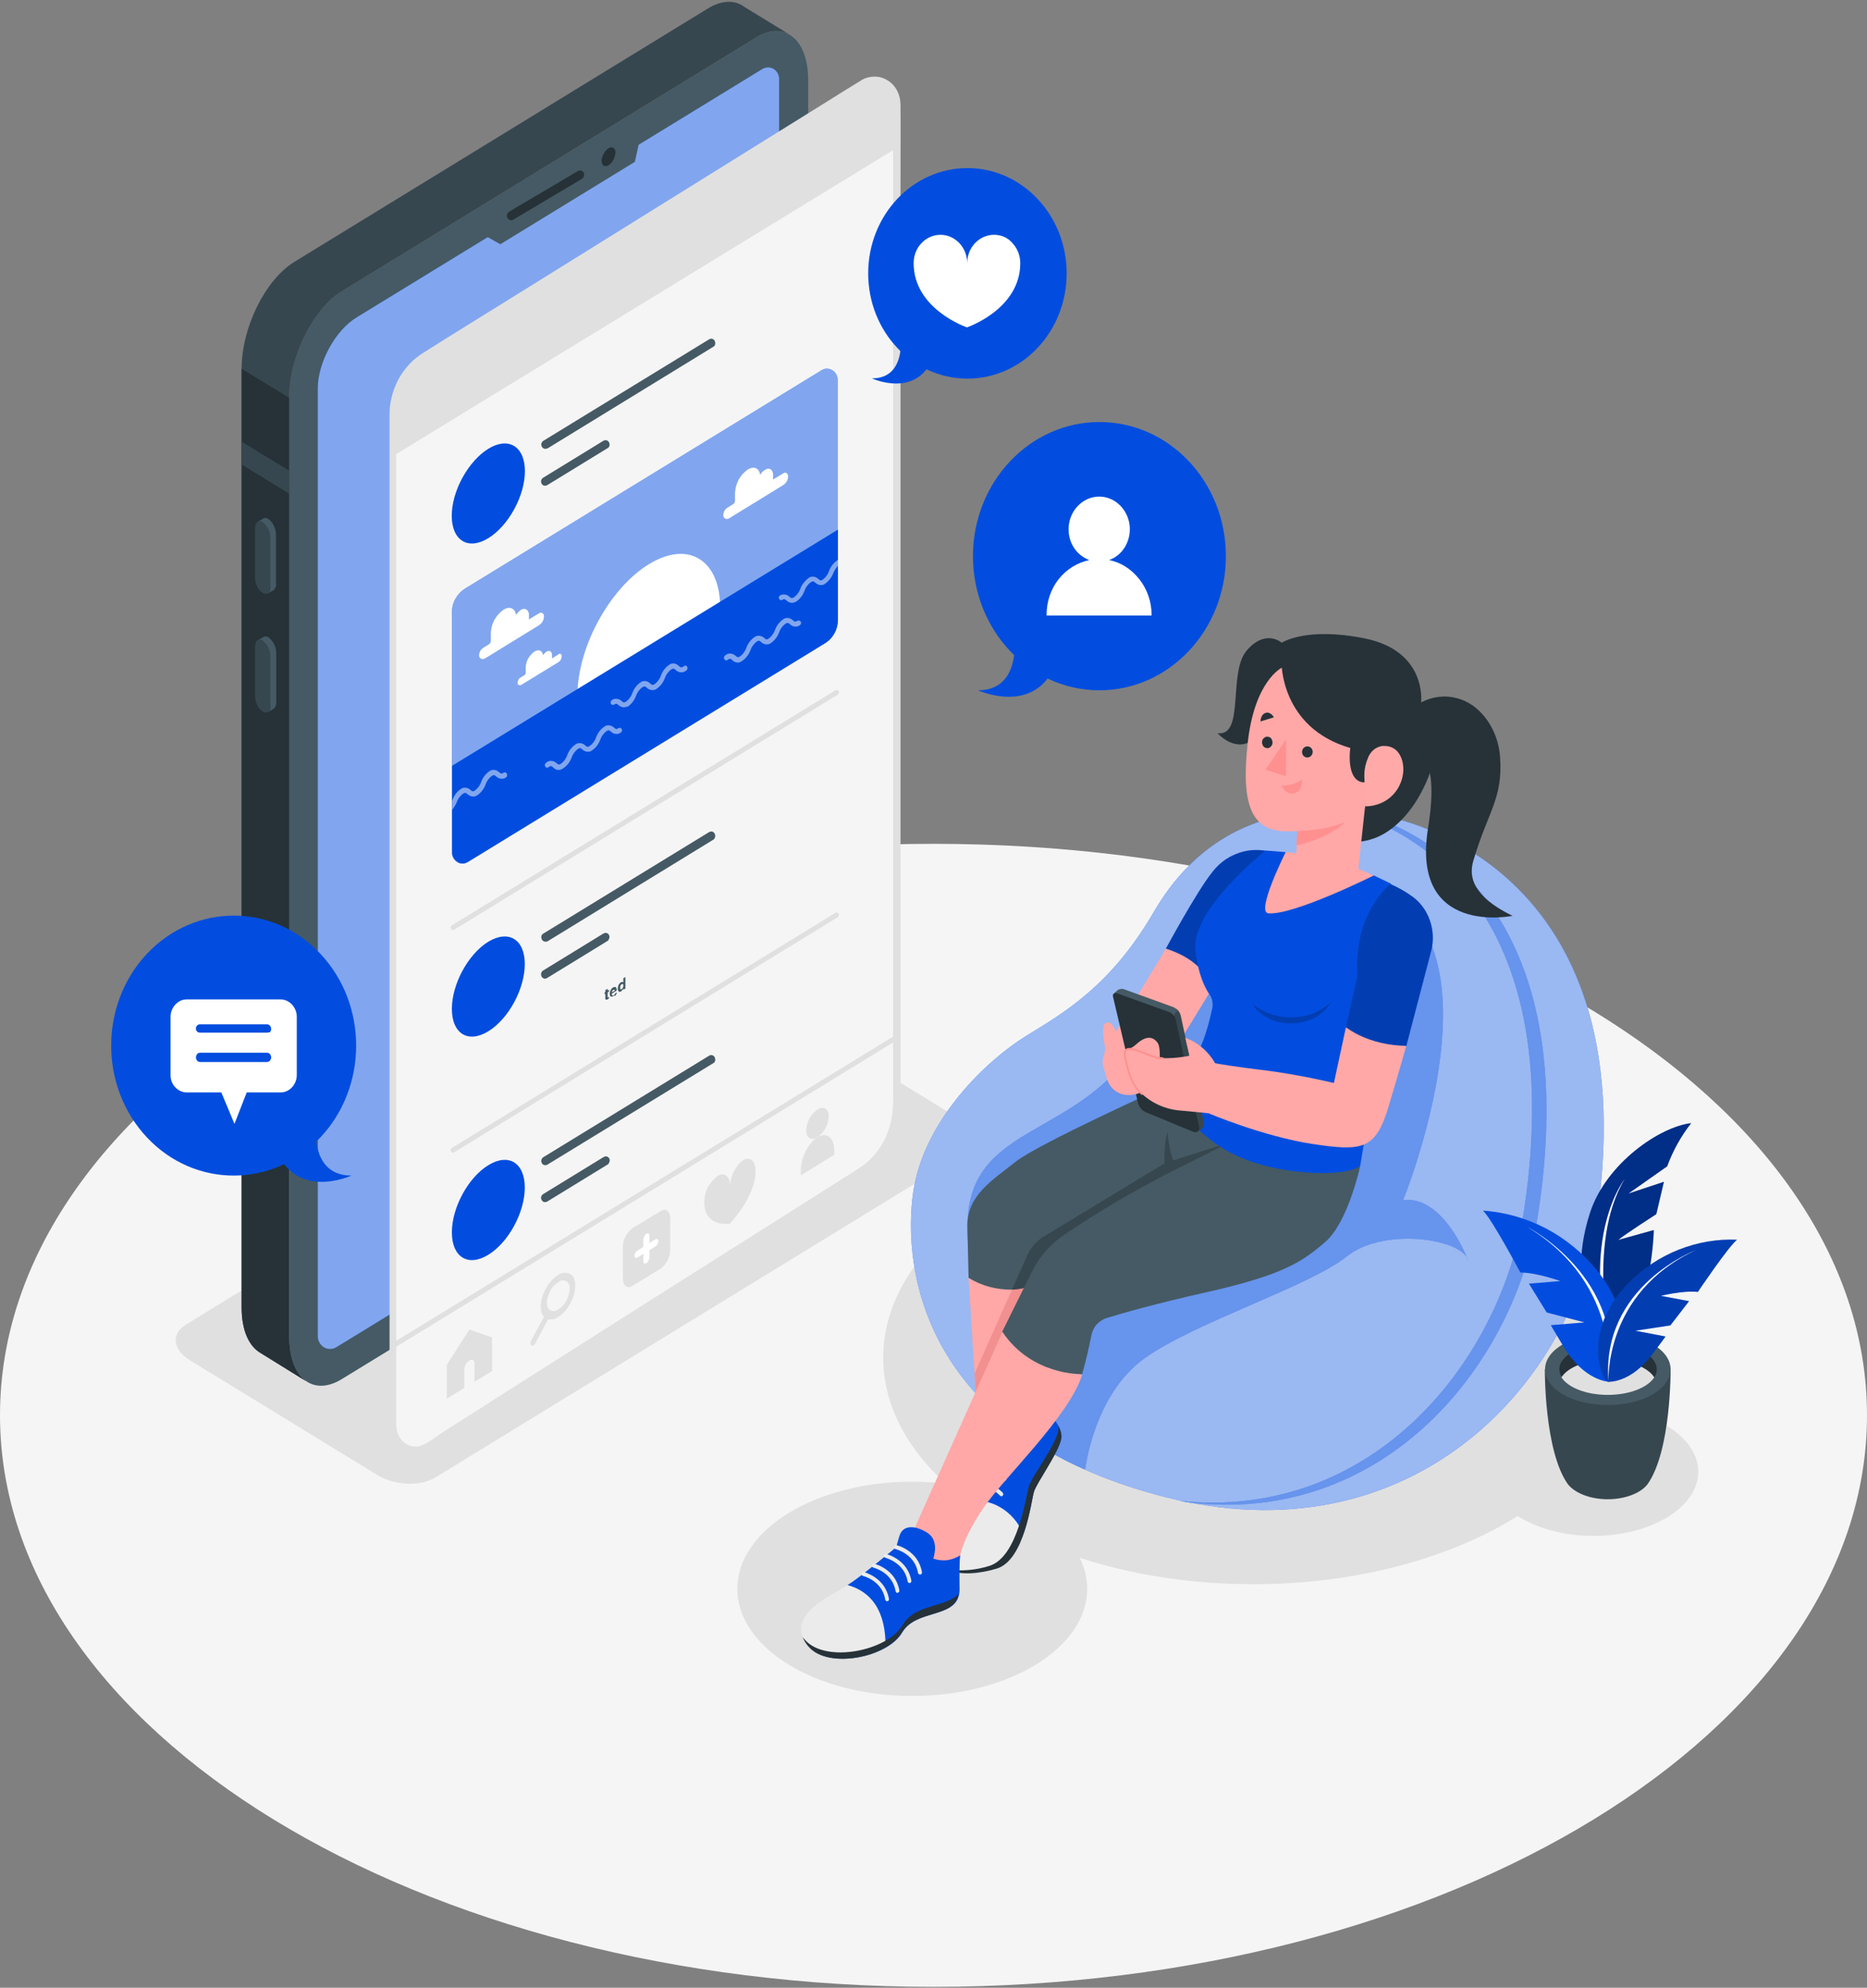 <?xml version="1.0" encoding="utf-8"?>
<!-- Generator: Adobe Illustrator 28.2.0, SVG Export Plug-In . SVG Version: 6.00 Build 0)  -->
<svg width="809" height="861" version="1.1" id="Layer_1" xmlns="http://www.w3.org/2000/svg" xmlns:xlink="http://www.w3.org/1999/xlink" x="0px" y="0px"
	 viewBox="0 0 809 861" style="enable-background:new 0 0 809 861;" xml:space="preserve">
<rect x="0" y="0" width="809" height="861" fill="#808080" stroke="none"/>
<style type="text/css">
	.st0{fill:#F5F5F5;}
	.st1{fill:#E0E0E0;}
	.st2{fill:#024DDF;}
	.st3{opacity:0.6;fill:#FFFFFF;enable-background:new    ;}
	.st4{opacity:0.4;fill:#FFFFFF;enable-background:new    ;}
	.st5{fill:#FB4A04;}
	.st6{fill:#FFA8A7;}
	.st7{fill:#F28F8F;}
	.st8{fill:#EBEBEB;}
	.st9{fill:#263238;}
	.st10{fill:#455A64;}
	.st11{fill:#37474F;}
	.st12{opacity:0.2;enable-background:new    ;}
	.st13{fill:#FF9090;}
	.st14{fill:#FFAAA8;}
	.st15{opacity:0.4;enable-background:new    ;}
	.st16{fill:#FFFFFF;}
	.st17{opacity:0.5;fill:#FFFFFF;enable-background:new    ;}
	.st18{opacity:0.5;}
</style>
<path class="st0" d="M404.5,860.6C627.9,860.6,809,749.8,809,613S627.9,365.5,404.5,365.5S0,476.3,0,613S181.1,860.6,404.5,860.6z"
	/>
<path class="st1" d="M417.3,499.9L188.6,640c-6.4,3.9-17.6,3.5-25.1-1.1l-81.2-49.7c-7.4-4.6-8.3-11.4-1.8-15.4l228.7-140.1
	c6.4-3.9,17.6-3.4,25.1,1.1l81.2,49.7C422.9,489.1,423.8,496,417.3,499.9z"/>
<path class="st1" d="M543,686.2c88.5,0,160.3-43.9,160.3-98.1c0-54.2-71.8-98.1-160.3-98.1c-88.5,0-160.3,43.9-160.3,98.1
	C382.8,642.3,454.5,686.2,543,686.2z"/>
<path class="st1" d="M395.3,734.6c41.9,0,75.8-20.8,75.8-46.4s-33.9-46.4-75.8-46.4s-75.8,20.8-75.8,46.4S353.4,734.6,395.3,734.6z"
	/>
<path class="st1" d="M722.6,617.8c17.7,10.9,17.7,28.5,0,39.3c-17.7,10.9-46.5,10.9-64.3,0c-17.7-10.9-17.7-28.5,0-39.3
	C676,606.9,704.8,607,722.6,617.8z"/>
<path class="st2" d="M691.9,527.9c-10.2,69.6-76.3,143.2-177.5,122.7c-1-0.2-2-0.4-3-0.6c-2.1-0.5-4.2-1-6.3-1.5
	c-106.5-27.1-114-100.3-109.4-132.1c4.7-31.8,32.4-57.5,48.8-67.6c16.4-10.1,36.7-21.6,55.4-53.7c16.9-29.1,44.1-46.5,84.7-43.6
	l3.6,0.3c2.9,0.3,5.9,0.7,9,1.2C597.2,352.9,715.2,368.6,691.9,527.9z"/>
<path class="st3" d="M691.9,527.9c-10.2,69.6-76.3,143.2-177.5,122.7c-1-0.2-2-0.4-3-0.6c-2.1-0.5-4.2-1-6.3-1.5
	c-106.5-27.1-114-100.3-109.4-132.1c4.7-31.8,32.4-57.5,48.8-67.6c16.4-10.1,36.7-21.6,55.4-53.7c16.9-29.1,44.1-46.5,84.7-43.6
	l3.6,0.3c2.9,0.3,5.9,0.7,9,1.2C597.2,352.9,715.2,368.6,691.9,527.9z"/>
<path class="st2" d="M666.8,523.8c-9.7,66.6-66.5,137.6-152.5,126.9c-1-0.2-2-0.4-3-0.6c84.2,8.7,139.7-61.4,149.3-127.2
	c19.2-131.6-51-164-76-171.3c-2.3-0.7-4.2-1.1-5.7-1.5l3.3,0.5c2,0.3,4,0.7,5.9,1.2C610.5,357.5,686.8,387.3,666.8,523.8z"/>
<path class="st4" d="M666.8,523.8c-9.7,66.6-66.5,137.6-152.5,126.9c-1-0.2-2-0.4-3-0.6c84.2,8.7,139.7-61.4,149.3-127.2
	c19.2-131.6-51-164-76-171.3c-2.3-0.7-4.2-1.1-5.7-1.5l3.3,0.5c2,0.3,4,0.7,5.9,1.2C610.5,357.5,686.8,387.3,666.8,523.8z"/>
<path class="st2" d="M608,519.8c0,0,56.6-138.8-35.1-138.8c0,0-49.5-13.4-71,51.2c-21.5,64.6-82.7,47.8-82.7,99.1
	c0,31.1,12.6,66.4,23,89.4c8.7,6.2,18,11.5,27.7,15.7l0.4-0.3c0,0,3.7-32.1,25.7-47.8c22.1-15.7,71.4-31.1,87.6-44.1
	c15.3-12.2,46.9-8.1,52,0.4C633.2,538.7,623.2,518,608,519.8z"/>
<path class="st4" d="M608,519.8c0,0,56.6-138.8-35.1-138.8c0,0-49.5-13.4-71,51.2c-21.5,64.6-82.7,47.8-82.7,99.1
	c0,31.1,12.6,66.4,23,89.4c8.7,6.2,18,11.5,27.7,15.7l0.4-0.3c0,0,3.7-32.1,25.7-47.8c22.1-15.7,71.4-31.1,87.6-44.1
	c15.3-12.2,46.9-8.1,52,0.4C633.2,538.7,623.2,518,608,519.8z"/>
<path class="st5" d="M635.7,544.6c0.4,1,0.6,1.5,0.6,1.5C636.2,545.6,636,545.1,635.7,544.6z"/>
<path class="st6" d="M419.7,553.4l4.4,71.1c0,0,27.5,3.2,24.2-19.6c0,0-1.4-2.4-1.1-8c0.3-5.6,6.5-34.8,6.7-43.9L419.7,553.4z"/>
<path class="st7" d="M423.3,611.7l3.4,2.7l25.2-55.9l-3.6-5.4l-3.4,0l-6.3,5.3l-16.3,36.6L423.3,611.7z"/>
<path class="st2" d="M422.4,624.8c0,0-5.7-11.7,2.5-14.8c8.1-3.1,13.3,0,13.8,3.2c0.5,3.2,0.9,7.9,0.9,7.9c4.4-4.4,7.4-10,8.7-16.2
	c0,0,12.6,11.8,11.6,17.9c-1,6.1-10.7,19.2-11.9,23.3c-1.2,4.1-4.1,29.5-16,33.1c-11.9,3.7-28.8,3.7-24.6-10.6
	c1.4-5,8.8-10.8,10.5-15.7C419.5,648.1,422.4,624.8,422.4,624.8z"/>
<path class="st8" d="M443.4,664.5c-2-5-5.6-9.1-10.1-11.7s-9.7-3.4-14.8-2.4c-0.2,1.1-0.5,2-0.7,2.6c-1.7,4.9-9,10.7-10.5,15.7
	c-4.2,14.4,12.8,14.3,24.6,10.6C437.5,677.6,441.1,671.3,443.4,664.5L443.4,664.5z"/>
<path class="st9" d="M458.5,617.5c0.2,0.7,0.2,1.4,0.1,2.1c-1.1,6.4-11.5,19.9-12.8,24.3c-1.3,4.3-4.7,30.7-17.2,34.4
	c-5.7,1.8-11.7,2.3-17.7,1.6c5.1,2.6,14,1.7,21.1-0.5c11.9-3.7,14.8-29,16-33.1c1.2-4.1,10.9-17.2,11.9-23.3
	C460,621,459.5,619.1,458.5,617.5z"/>
<path class="st8" d="M436.8,628.3c-0.2,0-0.4-0.1-0.6-0.3c-5.6-5.9-13.2-2.6-13.5-2.5c-0.2,0.1-0.4,0.1-0.6,0
	c-0.2-0.1-0.4-0.3-0.4-0.5c-0.1-0.2-0.1-0.4,0-0.7c0.1-0.2,0.2-0.4,0.4-0.5c0.1,0,8.9-3.9,15.3,2.9c0.1,0.1,0.2,0.3,0.2,0.4
	s0,0.3,0,0.5c-0.1,0.2-0.2,0.3-0.3,0.4C437.1,628.3,437,628.3,436.8,628.3z"/>
<path class="st8" d="M436.1,635c-0.1,0-0.2,0-0.3-0.1c-0.1,0-0.2-0.1-0.3-0.2c-5.6-5.9-13.2-2.7-13.5-2.5c-0.1,0-0.2,0.1-0.3,0.1
	c-0.1,0-0.2,0-0.3-0.1c-0.1,0-0.2-0.1-0.3-0.2c-0.1-0.1-0.1-0.2-0.2-0.3c-0.1-0.2-0.1-0.5,0-0.7c0.1-0.2,0.2-0.4,0.4-0.5
	c0,0,8.9-3.9,15.3,2.9c0.2,0.2,0.2,0.4,0.2,0.6c0,0.2-0.1,0.4-0.2,0.6c-0.1,0.1-0.2,0.2-0.3,0.2S436.2,635,436.1,635z"/>
<path class="st8" d="M435.2,641.5c-0.1,0-0.2,0-0.3-0.1c-0.1,0-0.2-0.1-0.3-0.2c-5.6-6-13.2-2.7-13.5-2.5c-0.2,0.1-0.4,0.1-0.6,0
	c-0.2-0.1-0.3-0.3-0.4-0.5c-0.1-0.2-0.1-0.4,0-0.6c0.1-0.2,0.2-0.4,0.4-0.5c0.1,0,8.9-3.9,15.3,2.9c0.1,0.1,0.1,0.2,0.2,0.3
	c0,0.1,0.1,0.2,0.1,0.3c0,0.1,0,0.2-0.1,0.3c0,0.1-0.1,0.2-0.2,0.3c-0.1,0.1-0.2,0.1-0.3,0.2C435.4,641.5,435.3,641.5,435.2,641.5z"
	/>
<path class="st8" d="M433.9,648.1c-0.2,0-0.4-0.1-0.6-0.3c-5.6-5.9-13.2-2.6-13.5-2.5c-0.1,0-0.2,0.1-0.3,0.1c-0.1,0-0.2,0-0.3-0.1
	c-0.1,0-0.2-0.1-0.3-0.2c-0.1-0.1-0.1-0.2-0.2-0.3c0-0.1-0.1-0.2-0.1-0.3c0-0.1,0-0.2,0.1-0.3c0-0.1,0.1-0.2,0.2-0.3
	c0.1-0.1,0.2-0.1,0.3-0.2c0.1,0,8.9-3.9,15.3,2.9c0.1,0.1,0.2,0.3,0.2,0.4c0,0.2,0,0.3,0,0.5c-0.1,0.2-0.2,0.3-0.3,0.4
	C434.2,648.1,434.1,648.1,433.9,648.1z"/>
<path class="st10" d="M538.4,494.2l-26.6,14.6l-48.1,26.5c-2.1,1.2-4.1,2.8-5.6,4.8c-1.5,2-2.7,4.3-3.4,6.7
	c-0.5,1.7-0.8,3.6-0.8,5.4v1c-1.1,0.8-2.2,1.5-3.4,2.1c-3.7,2-7.8,3.1-12,3.3c-6.6,0.1-13.1-1.6-18.8-5.1c0,0-0.2-8.4-0.5-22.1
	c-0.3-13.7,10.8-20.1,20.9-28.2c10.2-8,64.6-32.5,64.6-32.5L538.4,494.2z"/>
<path class="st11" d="M504.7,503.8l29.5-9.4l4.2,4.4l-31.3,12.5L504.7,503.8z"/>
<path class="st11" d="M514.3,511.1l-59.6,35.7l-0.7,0.4l-3.5,8.1c-3.7,2-7.8,3.1-12,3.3L445,544c1.6-3.5,4.1-6.5,7.3-8.4l52.3-31.7
	c0,0-0.4-9.3,1.4-13.4c0,0,0.3,11.7,5.8,18.3C512.6,509.7,513.4,510.5,514.3,511.1z"/>
<path class="st6" d="M434.3,577.1l-38.1,85.1c0,0-3,17.2,7.6,17.2s12.3-5.7,12.3-5.7s1-7.2,10-20.5c9-13.3,36.8-39.2,42.8-57.6
	L434.3,577.1z"/>
<path class="st10" d="M589.4,505.1c0,0-5.3,24.5-15.2,32.9c-9.9,8.5-18,14.2-51.3,21.7c-21.9,4.9-36.2,9-43.4,11.2
	c-1.6,0.5-3.1,1.5-4.3,2.8c-1.2,1.3-1.9,3-2.3,4.7c-1.1,5.7-2.4,11.3-4,16.8c0,0-21.8,0.8-34.6-18.4l12.7-25.7
	c3.3-6.7,8.2-12.3,14.2-16.3c14.8-10,30.1-19,45.9-27.1c25.8-12.7,29.4-15.1,29.4-15.1L589.4,505.1z"/>
<path class="st6" d="M505.2,410.9l-24.6,40.8l18.7,18.9l27.8-45.5C527,425.1,518.8,409.9,505.2,410.9z"/>
<path class="st2" d="M505.2,410.9c0,0,14.8,4.1,18.2,14.2l29.8-38.1l-4.8-18.5c-4.3-0.7-8.7-0.3-12.8,1.4c-4.1,1.6-7.7,4.4-10.4,8
	C518.7,385.9,505.2,410.9,505.2,410.9z"/>
<path class="st12" d="M505.2,410.9c0,0,14.8,4.1,18.2,14.2l29.8-38.1l-4.8-18.5c-4.3-0.7-8.7-0.3-12.8,1.4c-4.1,1.6-7.7,4.4-10.4,8
	C518.7,385.9,505.2,410.9,505.2,410.9z"/>
<path class="st9" d="M555.4,278.4c0,0-7-6.2-15.2,3.4c-8.2,9.5-0.7,37.3-12.6,35.8c0,0,7.8,8.9,15.7,2.6c0.3-0.2,0.6-0.4,1-0.5
	c3.1-0.6,5.9,5.2,7.1,7.3c3.4,5.7,6.4,11.8,9.8,17.5c3.4,5.7,7.7,13.7,13.3,17.3c6.6,4.3,16.6,3.6,23.4,0.3
	c11-5.4,18.7-17.8,22.5-29.6c1.8-5.2,3.3-11.4,2.6-17c-1-8.7-7.1-11.8-7.2-11.4c0,0,2.6-22.2-24.6-27.6
	C565.8,271.4,555.4,278.4,555.4,278.4z"/>
<path class="st6" d="M591.5,349.4l-2.9,26.9l8.3,3.7c0,0-40.5,21.6-49.8,18.3c-9.3-3.3,9.9-29.3,9.9-29.3l4.7,0.6l0.6-12.5
	L591.5,349.4z"/>
<path class="st13" d="M584,354.6l-11-0.2l-10.7,2.9l-0.5,8.9C579.3,362.1,584,354.6,584,354.6z"/>
<path class="st6" d="M555.3,289.3c0,0-11.6,5.6-14.6,32.1c-3,26.5,1.2,38.7,16.9,38.7c12.6,0,27.5-1.9,33.9-10.7
	c1.5-2.2,4.7-54.2-8.6-61.6S555.3,289.3,555.3,289.3z"/>
<path class="st9" d="M555.3,286.9c0,0-0.5,28.3,29.8,37.1c0,0-2.2,14.9,6.3,14.9h8.3v-26.1c0-7.9-3-15.4-8.2-21
	c-5.3-5.6-12.4-8.7-19.8-8.7h-12.7c-1,0-1.9,0.4-2.6,1.2s-1.1,1.7-1.1,2.8L555.3,286.9z"/>
<path class="st13" d="M557.3,320.2v16.1l-8.9-2.9L557.3,320.2z"/>
<path class="st9" d="M566.5,328.1c1.3,0,2.3-1.1,2.3-2.4c0-1.4-1-2.4-2.3-2.4s-2.3,1.1-2.3,2.4C564.2,327.1,565.2,328.1,566.5,328.1
	z"/>
<path class="st9" d="M551.4,321.6c0,0.5-0.1,1-0.4,1.4c-0.3,0.4-0.6,0.7-1,0.9s-0.9,0.2-1.3,0.1c-0.5-0.1-0.9-0.3-1.2-0.7
	c-0.3-0.3-0.5-0.8-0.6-1.3c-0.1-0.5,0-1,0.1-1.4c0.2-0.5,0.5-0.8,0.9-1.1c0.4-0.3,0.8-0.4,1.3-0.4c0.6,0,1.2,0.3,1.6,0.7
	C551.1,320.3,551.4,320.9,551.4,321.6z"/>
<path class="st9" d="M546.2,312.5l5.8-1.8c0,0-1.4-2.6-3.6-1.9C546.1,309.6,546.2,312.5,546.2,312.5z"/>
<path class="st14" d="M591.2,336.5c-0.1-2.7,0.4-5.3,1.4-7.8c0.5-1.5,1.4-2.9,2.6-3.9c1.2-1,2.6-1.6,4.2-1.7
	c7.8-0.2,8.8,7.7,8.7,10.5c-0.3,7.5-5.9,15.4-16.5,15.7L591.2,336.5z"/>
<path class="st2" d="M557.1,369.1l-8.7-0.7c0,0-32.5,25.6-30.4,43.4c1.2,10.4,4.2,16.3,6.2,19.1c0.6,0.8,1,1.8,1.1,2.8
	c0.2,1,0.2,2,0,3c-1.2,5.6-3.8,16-7.4,20.9c-3.9,4.8-8.3,9.2-13.2,12.9c0,0,9.8,19,28.7,28.9c18.9,9.9,49.4,10.8,56,5.6l8.8-53.4
	l4.4-68.9l-7.3-3.5c0,0-34.9,17.4-45.7,16.4C544,395.2,557.1,369.1,557.1,369.1z"/>
<path class="st12" d="M542.9,435c4.9,3.8,10.8,5.8,16.9,5.6c6.2,0.1,12.2-2.2,16.9-6.5c0,0-4.6,9.2-17.2,9.2
	C547,443.3,542.9,435,542.9,435z"/>
<path class="st6" d="M583.2,445l-5.2,24.1c-10.7-2.5-21.5-4.5-32.4-5.8c-19.5-2.4-23.4-3.7-23.4-3.7l1.2,22.5
	c0,0,23.7,10.1,45.3,13.4c21.7,3.3,27.4,2.5,33-16.2c5.6-18.7,7.6-26.1,7.6-26.1L583.2,445z"/>
<path class="st2" d="M602.5,382.9c0,0-16.1,12.3-14.3,39.6c0,0-4.5,20.5-5,22.4c0,0,9.5,7.9,26.2,8.1l10.7-40.9
	c1.2-4.4,1-9.1-0.5-13.4c-1.5-4.3-4.2-8-7.8-10.5C608.9,386.1,605.8,384.4,602.5,382.9z"/>
<path class="st12" d="M602.5,382.9c0,0-16.1,12.3-14.3,39.6c0,0-4.5,20.5-5,22.4c0,0,9.5,7.9,26.2,8.1l10.7-40.9
	c1.2-4.4,1-9.1-0.5-13.4c-1.5-4.3-4.2-8-7.8-10.5C608.9,386.1,605.8,384.4,602.5,382.9z"/>
<path class="st11" d="M518.7,490.3l-0.5-2.4l-9.7-48.2c0,0,0.7-1.5,1.2-2.7c0.3,0.2,0.5,0.4,0.8,0.7c0.5,0.6,0.9,1.3,1.1,2.1
	l9.9,45.6l0.2,0.7C522.2,488.9,518.7,490.3,518.7,490.3z"/>
<path class="st10" d="M510.4,437.7l-2,2l-23.8-8.5l-2-0.7l1.1-1.1c0.2-0.2,0.4-0.4,0.6-0.5c0.4-0.3,0.8-0.4,1.2-0.5s0.9-0.1,1.3,0
	l21.8,7.9C509.3,436.7,509.9,437.1,510.4,437.7z"/>
<path class="st9" d="M482.3,431.8l10.8,45.9c0.2,0.9,0.7,1.8,1.3,2.5c0.6,0.7,1.4,1.3,2.2,1.6l20.6,8.5c0.3,0.1,0.6,0.2,1,0.1
	c0.3-0.1,0.6-0.2,0.9-0.4c0.2-0.2,0.4-0.5,0.5-0.9c0.1-0.3,0.1-0.7,0-1l-10.1-46.3c-0.2-0.8-0.5-1.5-1-2.1s-1.1-1-1.8-1.3l-22.8-8.2
	c-0.2-0.1-0.4-0.1-0.7-0.1c-0.2,0-0.4,0.2-0.6,0.3c-0.2,0.2-0.3,0.4-0.4,0.6C482.3,431.3,482.3,431.5,482.3,431.8z"/>
<path class="st2" d="M416.1,673.7c-1.8,1.1-3.7,1.8-5.7,2.1c-2,0.2-4.1,0-6-0.7c0,0,2.9-7.8-2.6-11.2c-5.4-3.4-10.7-3.4-12.1,1.5
	l-1.4,4.8c0,0-13.6,11.3-18.7,14.8c-5.1,3.5-10,6.1-13.8,8.7s-13.6,10.2-5.1,19.7c8.5,9.5,33.8,4.6,40.2-6.2
	c6.4-10.9,24.9-5.6,24.9-18.8C415.6,675.2,416.1,673.7,416.1,673.7z"/>
<path class="st8" d="M367.1,686.5c-4.2,2.7-8.3,4.9-11.5,7.1c-3.8,2.6-13.6,10.2-5.1,19.7c6.5,7.3,23,6.1,33.2,0.2
	C384,691.6,371.4,687.8,367.1,686.5z"/>
<path class="st9" d="M391.2,703.8c-6.8,11.5-33.4,16.6-42.3,6.6c-0.4-0.4-0.8-0.9-1.1-1.3c0.6,1.6,1.6,3.1,2.7,4.3
	c8.5,9.6,33.8,4.6,40.2-6.2c6.1-10.3,23.1-6,24.7-17C410.3,696.4,396.6,694.5,391.2,703.8z"/>
<path class="st8" d="M398.6,682c-0.2,0-0.4-0.1-0.5-0.2c-0.1-0.1-0.2-0.3-0.3-0.5c-1.4-8.3-9.7-10.3-9.7-10.3
	c-0.2,0-0.4-0.2-0.5-0.4c-0.1-0.2-0.2-0.4-0.1-0.7c0-0.2,0.2-0.4,0.4-0.5c0.2-0.1,0.4-0.2,0.6-0.1c0.1,0,9.4,2.2,11,11.7
	c0,0.2,0,0.5-0.1,0.6c-0.1,0.2-0.3,0.3-0.5,0.4L398.6,682z"/>
<path class="st8" d="M394.1,685.7c-0.2,0-0.4-0.1-0.5-0.2c-0.1-0.1-0.2-0.3-0.3-0.5c-1.4-8.3-9.7-10.2-9.7-10.3
	c-0.2,0-0.4-0.2-0.5-0.4c-0.1-0.2-0.2-0.4-0.1-0.6c0-0.1,0.1-0.2,0.1-0.3c0.1-0.1,0.1-0.2,0.2-0.2c0.1-0.1,0.2-0.1,0.3-0.1
	c0.1,0,0.2,0,0.3,0c0.1,0,9.4,2.2,11,11.6c0,0.1,0,0.2,0,0.3c0,0.1-0.1,0.2-0.1,0.3c-0.1,0.1-0.1,0.2-0.2,0.2
	c-0.1,0.1-0.2,0.1-0.3,0.1L394.1,685.7z"/>
<path class="st8" d="M388.9,690c-0.2,0-0.4-0.1-0.5-0.2c-0.1-0.1-0.2-0.3-0.3-0.5c-1.4-8.3-9.4-10.2-9.7-10.3
	c-0.2-0.1-0.4-0.2-0.5-0.4c-0.1-0.2-0.2-0.4-0.1-0.7c0-0.1,0.1-0.2,0.1-0.3c0.1-0.1,0.1-0.2,0.2-0.2c0.1-0.1,0.2-0.1,0.3-0.1
	c0.1,0,0.2,0,0.3,0c0.1,0,9.4,2.2,11,11.6c0,0.1,0,0.2,0,0.3c0,0.1-0.1,0.2-0.1,0.3c-0.1,0.1-0.1,0.2-0.2,0.2
	c-0.1,0.1-0.2,0.1-0.3,0.1L388.9,690z"/>
<path class="st8" d="M384.4,693.6c-0.2,0-0.4-0.1-0.5-0.2c-0.1-0.1-0.2-0.3-0.3-0.5c-1.4-8.3-9.4-10.2-9.7-10.3
	c-0.2,0-0.4-0.2-0.5-0.4c-0.1-0.2-0.2-0.4-0.1-0.7c0-0.1,0.1-0.2,0.1-0.3c0.1-0.1,0.1-0.2,0.2-0.2c0.1-0.1,0.2-0.1,0.3-0.1
	c0.1,0,0.2,0,0.3,0c0,0,9.4,2.2,11,11.7c0,0.1,0,0.2,0,0.3c0,0.1-0.1,0.2-0.1,0.3c-0.1,0.1-0.1,0.2-0.2,0.2
	c-0.1,0.1-0.2,0.1-0.3,0.1L384.4,693.6z"/>
<path class="st13" d="M555.3,340.2c3.1,0.2,6.2-0.7,8.8-2.5c0,0,0.6,4.9-3.3,5.9C556.9,344.5,555.3,340.2,555.3,340.2z"/>
<path class="st6" d="M485.5,453.7c-0.4-0.7-0.2-1.6-0.4-2.7c-0.4-1.9-1.1-3.8-2.1-5.4c-0.4-0.9-1-1.8-1.8-2.4
	c-0.4-0.3-0.9-0.4-1.4-0.3c-0.5,0.1-0.9,0.3-1.3,0.7c-0.3,0.5-0.4,1.1-0.4,1.6c-0.2,2.6,0,5.2,0.6,7.7c0.6,1.9-0.5,4.3-0.8,6.1
	c-0.4,2.9,0.7,4,1.3,6.9c1.5,6.4,6.4,9.3,12.3,8.2c12.3-2.4,11.9-19.9,10.2-22.3c-1.7-2.4-4.5-3.8-9.2,0.4c-1.5,1.4-4.1,3.1-6.3,2.3
	C486,454.3,485.7,454,485.5,453.7z"/>
<path class="st6" d="M527,461.4c-2.9-5.6-7.7-9.8-13.4-11.9l1.8,7.8c0,0-8.6,1.8-14,0.7s-15.4-7.7-13.8-0.1c1.6,7.6,3.2,12.6,7.3,16
	c4.3,3.9,9.6,6.3,15.2,7c5.9,0.5,13.4,1.3,13.4,1.3L527,461.4z"/>
<path class="st13" d="M494.8,474.3c-0.1,0-0.2,0-0.2-0.1c-4.1-3.5-5.8-8.4-7.4-16.2c-0.4-1.7-0.2-2.9,0.5-3.5c1.5-1.4,4.8,0,8.4,1.3
	c1.7,0.8,3.5,1.4,5.3,1.9c0.8,0.1,1.6,0.2,2.4,0.3c0.1,0,0.2,0,0.3,0.1c0.1,0.1,0.1,0.2,0.1,0.3c0,0.1,0,0.2-0.1,0.3
	c-0.1,0.1-0.2,0.1-0.3,0.1c-0.8,0-1.7-0.1-2.5-0.3c-1.9-0.5-3.7-1.1-5.5-1.9c-3-1.2-6.4-2.5-7.6-1.5c-0.5,0.4-0.5,1.3-0.3,2.7
	c1.6,7.7,3.2,12.5,7.1,15.7c0.1,0.1,0.1,0.2,0.1,0.3c0,0.1,0,0.2-0.1,0.3C495,474.2,494.9,474.3,494.8,474.3z"/>
<path class="st9" d="M614.9,304.8c3.6-2.2,7.7-3.2,11.8-3.1c4.1,0.2,8.1,1.5,11.6,4c3.4,2.5,6.2,5.8,8.2,9.7c2,3.8,3.2,8.1,3.5,12.5
	c1.3,18.1-5.2,23.3-11.6,45c-2.1,7.1,0,15.5,17,23.8c0,0-44.2,9.1-36.6-38c5.5-34.1-6.3-32.9-6.3-32.9L614.9,304.8z"/>
<path class="st2" d="M698.5,586.6c0,0-22.1-22.9-9.5-61.3c7-21.5,30.4-37.3,43.8-38.8c-4.4,5.6-7.9,11.9-10.4,18.7L705.6,517
	l15.4-5.1l-3.3,14c0,0-14.3,9.2-16.5,11.2l15.4-4.3C716.7,532.8,715.5,572.4,698.5,586.6z"/>
<path class="st15" d="M698.5,586.6c0,0-22.1-22.9-9.5-61.3c7-21.5,30.4-37.3,43.8-38.8c-4.4,5.6-7.9,11.9-10.4,18.7L705.6,517
	l15.4-5.1l-3.3,14c0,0-14.3,9.2-16.5,11.2l15.4-4.3C716.7,532.8,715.5,572.4,698.5,586.6z"/>
<path class="st16" d="M698.5,586.6c0,0-11.5-47.9,5.5-75.9C704,510.7,684.2,535.4,698.5,586.6z"/>
<path class="st11" d="M723.9,593.1l-27.1-0.4h-0.3l-27.1,0.4c0,0-0.3,35.4,10,49.8c2.9,3.7,9.5,6.5,17.2,6.5
	c7.7,0,14.4-2.7,17.3-6.5C724.2,628.4,723.9,593.1,723.9,593.1z"/>
<path class="st10" d="M696.7,608.6c15,0,27.2-6.9,27.2-15.5c0-8.6-12.2-15.5-27.2-15.5c-15,0-27.2,6.9-27.2,15.5
	C669.5,601.7,681.6,608.6,696.7,608.6z"/>
<path class="st9" d="M696.7,589c9.4,0,17.3,3.2,20.1,7.6c0.7-1,1.1-2.2,1.1-3.5c0-6.1-9.5-11.1-21.1-11.1s-21.1,5-21.1,11.1
	c0,1.3,0.4,2.5,1.1,3.5C679.4,592.2,687.3,589,696.7,589z"/>
<path class="st1" d="M696.7,589c-9.4,0-17.3,3.2-20.1,7.6c2.8,4.4,10.7,7.6,20.1,7.6c9.4,0,17.3-3.2,20.1-7.6
	C714,592.2,706,589,696.7,589z"/>
<path class="st2" d="M697,598.5c0,0-10.6-0.4-19.5-15.2c-3.7-6.1-5.5-9.3-5.5-9.3l14.6-1.2l-16.4-4.3l-7.7-12.5l13.6-1.1
	c0,0-10.1-3.7-17.3-3.7c0,0-12.5-23.5-16.2-26.8c9.5,0.6,18.8,3.3,27.3,7.7c8.5,4.5,16.1,10.7,22.3,18.4
	C712.7,576.2,700,599.2,697,598.5z"/>
<path class="st16" d="M697,598.5c0,0,6.6-41.9-35.3-67.1C661.7,531.4,705.1,553.6,697,598.5z"/>
<path class="st2" d="M697,598.5c0,0,9.5,0.7,18.9-11.8c3.9-5.1,5.8-7.8,5.8-7.8l-13.1-2.5l15.2-2.3l8.1-10.5l-12.2-2.3
	c0,0,9.5-2.4,16-1.7c0,0,13.4-19.9,17-22.6c-8.6-0.4-17.2,1.1-25.3,4.3c-8.1,3.2-15.5,8.1-21.7,14.4
	C684.8,576.8,694.2,598.8,697,598.5z"/>
<path class="st12" d="M697,598.5c0,0,9.5,0.7,18.9-11.8c3.9-5.1,5.8-7.8,5.8-7.8l-13.1-2.5l15.2-2.3l8.1-10.5l-12.2-2.3
	c0,0,9.5-2.4,16-1.7c0,0,13.4-19.9,17-22.6c-8.6-0.4-17.2,1.1-25.3,4.3c-8.1,3.2-15.5,8.1-21.7,14.4
	C684.8,576.8,694.2,598.8,697,598.5z"/>
<path class="st16" d="M697,598.5c0,0-2.2-38.4,37.8-57C734.8,541.5,693.6,557.1,697,598.5z"/>
<path class="st10" d="M148.2,597.3l179.1-109.6c12.6-7.7,22.9-28.5,22.9-46.3V34.8c0-17.9-10.2-26.1-22.9-18.3L148.2,126.1
	c-12.6,7.7-22.9,28.5-22.9,46.3V579C125.3,596.8,135.6,605.1,148.2,597.3z"/>
<path class="st11" d="M127.6,113.4L306.7,3.7c5.4-3.3,10.4-3.7,14.3-1.7c0.5,0.2,0.9,0.5,1.4,0.9l20.1,12.3c-4-2.5-9.3-2.4-15.1,1.2
	L148.2,126.1c-12.6,7.7-22.9,28.5-22.9,46.3V579c0,9.4,2.9,16.2,7.4,19.3L113,586.1c-5.1-2.9-8.3-9.8-8.3-19.8V159.7
	C104.7,141.8,115,121.1,127.6,113.4z"/>
<path class="st9" d="M125.3,172.4V579c0,9.4,2.9,16.2,7.4,19.3L113,586.1c-5.1-2.9-8.3-9.8-8.3-19.8V159.7l20.6,12.6V172.4z"/>
<path class="st11" d="M104.7,191.3l20.6,12.6v9.9l-20.6-12.6V191.3z"/>
<path class="st11" d="M113.8,256.8c1.8,1.1,3.3,0,3.3-2.7V233c0-1.3-0.3-2.6-0.9-3.8c-0.6-1.2-1.4-2.2-2.4-3c-1.8-1.1-3.3,0-3.3,2.7
	v21.2c0,1.3,0.3,2.6,0.9,3.8C111.9,255.1,112.7,256.1,113.8,256.8z"/>
<path class="st10" d="M117.1,254.2V233c0-1.3-0.3-2.6-0.9-3.8c-0.6-1.2-1.4-2.2-2.4-3c-0.3-0.2-0.7-0.4-1-0.4c-0.4,0-0.7,0-1.1,0.2
	l2.4-1.4c0.3-0.2,0.7-0.3,1.1-0.2c0.4,0,0.7,0.2,1.1,0.4c1,0.8,1.9,1.8,2.4,3c0.6,1.2,0.9,2.5,0.9,3.8v21.2c0.1,0.5,0,1.1-0.2,1.6
	c-0.2,0.5-0.5,0.9-0.9,1.3l-2.6,1.4c0.4-0.3,0.8-0.7,1-1.2C117.1,255.2,117.1,254.7,117.1,254.2z"/>
<path class="st11" d="M113.8,308.2c1.8,1.1,3.3,0,3.3-2.7v-21.2c0-1.3-0.3-2.6-0.9-3.8c-0.6-1.2-1.4-2.2-2.4-3
	c-1.8-1.1-3.3,0-3.3,2.7v21.2c0,1.3,0.3,2.6,0.9,3.8C111.9,306.4,112.7,307.4,113.8,308.2z"/>
<path class="st10" d="M117.1,305.5v-21.2c0-1.3-0.3-2.6-0.9-3.8c-0.6-1.2-1.4-2.2-2.4-3c-0.3-0.2-0.7-0.4-1-0.4
	c-0.4,0-0.7,0-1.1,0.2l2.5-1.4c0.3-0.2,0.7-0.3,1.1-0.2c0.4,0,0.7,0.2,1.1,0.4c1,0.8,1.8,1.8,2.4,3c0.6,1.2,0.9,2.5,0.9,3.8v21.2
	c0.1,0.5,0,1.1-0.2,1.6c-0.2,0.5-0.5,0.9-0.9,1.3l-2.6,1.5c0.4-0.3,0.8-0.8,1-1.3C117.1,306.6,117.2,306,117.1,305.5z"/>
<path class="st2" d="M154.5,137.5L330.5,29.8c0.7-0.4,1.6-0.6,2.4-0.6c0.8,0,1.7,0.3,2.4,0.7c0.7,0.5,1.3,1.1,1.7,1.9
	c0.4,0.8,0.6,1.6,0.6,2.5v407.1c0,13.6-9.1,30.3-20.2,37.1L145.8,583.5c-0.8,0.5-1.7,0.8-2.7,0.8s-1.9-0.2-2.7-0.7
	c-0.8-0.5-1.5-1.2-2-2.1c-0.5-0.9-0.7-1.9-0.7-2.9V168.1C137.8,156.9,145.3,143.1,154.5,137.5z"/>
<path class="st17" d="M154.5,137.5L330.5,29.8c0.7-0.4,1.6-0.6,2.4-0.6c0.8,0,1.7,0.3,2.4,0.7c0.7,0.5,1.3,1.1,1.7,1.9
	c0.4,0.8,0.6,1.6,0.6,2.5v407.1c0,13.6-9.1,30.3-20.2,37.1L145.8,583.5c-0.8,0.5-1.7,0.8-2.7,0.8s-1.9-0.2-2.7-0.7
	c-0.8-0.5-1.5-1.2-2-2.1c-0.5-0.9-0.7-1.9-0.7-2.9V168.1C137.8,156.9,145.3,143.1,154.5,137.5z"/>
<path class="st10" d="M277.8,57.9l-2.7,12.2l-58.3,35.7l-10.1-5.7L277.8,57.9z"/>
<path class="st9" d="M260.7,69.7c0,2,1.3,2.8,3,1.9c0.9-0.6,1.6-1.4,2.1-2.4c0.5-1,0.8-2,0.9-3.1c0-2-1.3-2.8-3-1.9
	c-0.9,0.6-1.6,1.4-2.1,2.4C261,67.6,260.7,68.6,260.7,69.7z"/>
<path class="st9" d="M221.4,95.4c0.3,0,0.6-0.1,0.9-0.2l29.8-17.7c0.2-0.1,0.4-0.3,0.6-0.5s0.3-0.4,0.3-0.7c0.1-0.2,0.1-0.5,0.1-0.8
	c0-0.3-0.1-0.5-0.2-0.7c-0.2-0.5-0.6-0.8-1.1-0.9c-0.5-0.1-1-0.1-1.4,0.2l-29.8,17.6c-0.4,0.3-0.7,0.7-0.9,1.2
	c-0.1,0.5-0.1,1,0.2,1.5c0.2,0.3,0.4,0.6,0.7,0.7C220.8,95.3,221.1,95.4,221.4,95.4z"/>
<path class="st0" d="M373.1,507.3C334.6,531.6,234.5,595,185,626.6c-1.5,0.9-3.2,1.5-4.9,1.5c-1.7,0-3.4-0.4-4.9-1.3
	c-1.5-0.9-2.7-2.2-3.6-3.8s-1.3-3.4-1.3-5.2V179c0-5,1.2-9.9,3.6-14.2c2.3-4.3,5.7-7.9,9.8-10.5L374,36c1.5-0.9,3.2-1.4,4.9-1.4
	c1.7,0,3.4,0.5,4.9,1.4c1.5,0.9,2.7,2.2,3.6,3.8c0.9,1.6,1.3,3.4,1.3,5.2v433.4c0,5.9-1.4,11.6-4.1,16.7
	C381.7,500.1,377.8,504.3,373.1,507.3z"/>
<path class="st1" d="M372.3,506c-30.2,19.1-60.4,38.2-90.6,57.3l-53.6,34l-24.5,15.6l-10.7,6.8c-3.3,2.1-6.7,5-10.3,6.4
	c-5.7,2.1-10.7-2.7-10.9-8.6c0-1,0-2,0-3.1V212c0-10.7,0-21.4,0-32.1c-0.1-5,1.1-9.8,3.4-14.2c2.3-4.3,5.7-7.9,9.7-10.4
	c4.4-2.7,8.8-5.4,13.1-8.2l61.5-38.3l72.9-45.3c13.8-8.6,27.6-17.2,41.5-25.8c4-2.5,9-2.3,11.9,2.2c1,1.8,1.5,3.9,1.3,6
	c0,3.7,0,7.6,0,11.5v419.2C387.1,488.7,382.2,499.5,372.3,506c-1.7,1.1-0.1,3.9,1.5,2.8c5.1-3.3,9.3-8,12.2-13.6
	c2.9-5.6,4.3-11.9,4.2-18.2V76.7c0-10.4,0.1-20.9,0-31.3c0-2.2-0.5-4.3-1.5-6.2c-1-1.9-2.5-3.5-4.3-4.5c-1.8-1.1-3.8-1.6-5.9-1.5
	c-2.1,0.1-4.1,0.7-5.8,1.9c-4.6,2.8-9.1,5.6-13.7,8.5l-63.2,39.3l-73.5,45.7c-13,8.1-26.1,16.1-39,24.3c-4.5,2.8-8.1,6.7-10.7,11.5
	c-2.5,4.8-3.9,10.1-3.8,15.6c0,3.6,0,7.2,0,10.8v425.2c0,0.7,0,1.4,0,2.1c0,1.9,0.5,3.7,1.3,5.4c0.8,1.7,2,3.1,3.4,4.2
	c1.4,1.1,3.1,1.8,4.8,2.1c1.7,0.3,3.5,0.2,5.2-0.4c3.5-1.3,7-4.1,10.2-6.2l10.9-6.9l24.4-15.5c35.6-22.6,71.1-45.1,106.8-67.7
	l38.1-24.1c0.3-0.2,0.5-0.6,0.6-1c0.1-0.4,0-0.8-0.2-1.1c-0.2-0.3-0.5-0.6-0.8-0.7C373,505.8,372.6,505.8,372.3,506z"/>
<path class="st1" d="M274,557l12.3-7.5c1.2-0.9,2.3-2.2,3-3.6c0.7-1.4,1.1-3,1.1-4.6v-13.5c0-3.2-1.8-4.6-4.1-3.2L274,532
	c-1.2,0.9-2.2,2.2-3,3.6c-0.7,1.4-1.1,3-1.1,4.6v13.4C269.9,556.9,271.7,558.4,274,557z"/>
<path class="st16" d="M280.1,547.1c0.4-0.3,0.7-0.6,0.9-1c0.2-0.4,0.3-0.9,0.4-1.3v-9.6c0-0.9-0.6-1.2-1.3-0.8
	c-0.4,0.3-0.7,0.6-0.9,1c-0.2,0.4-0.3,0.9-0.4,1.3v9.6C278.8,547.3,279.4,547.6,280.1,547.1z"/>
<path class="st16" d="M276.2,544.7l7.8-4.8c0.4-0.3,0.7-0.6,0.9-1c0.2-0.4,0.4-0.9,0.4-1.3c0-0.9-0.6-1.2-1.3-0.8l-7.8,4.9
	c-0.4,0.3-0.7,0.6-0.9,1c-0.2,0.4-0.4,0.9-0.4,1.3C274.9,544.8,275.5,545.1,276.2,544.7z"/>
<path class="st1" d="M241.9,555.4c0.5-0.4,1-0.7,1.7-0.8c0.6-0.1,1.2,0.1,1.8,0.4c0.5,0.3,1,0.8,1.2,1.4c0.3,0.6,0.3,1.3,0.2,1.9
	c-0.1,1.8-0.5,3.6-1.4,5.1c-0.8,1.6-2,2.9-3.5,3.8c-0.5,0.4-1.1,0.6-1.7,0.7c-0.6,0.1-1.2-0.1-1.8-0.3c-1.9-1.2-1.9-4.9,0-8.4
	C239.1,557.7,240.3,556.4,241.9,555.4 M241.8,552.3c-2.2,1.4-4,3.5-5.3,5.9c-2.9,5.3-2.9,11.1,0,12.8c0.8,0.4,1.8,0.6,2.7,0.5
	c0.9-0.1,1.8-0.4,2.6-1c2.2-1.4,4-3.5,5.3-5.9c2.9-5.3,2.9-11.1,0-12.8c-0.8-0.4-1.8-0.6-2.7-0.5
	C243.4,551.4,242.6,551.7,241.8,552.3z"/>
<path class="st1" d="M231.1,582.7c0.4-0.2,0.7-0.6,0.9-1l5.5-10.2c0.5-0.9,0.5-1.9,0-2.2c-0.5-0.3-1.3,0.2-1.8,1.1l-5.5,10.2
	c-0.5,0.9-0.5,1.9,0,2.2c0.1,0.1,0.3,0.1,0.4,0.1C230.8,582.9,231,582.8,231.1,582.7z"/>
<path class="st1" d="M310.9,509.4c3.1-1.9,5.5,0.2,5.5,4.6c0-2.2,0.5-4.4,1.5-6.4c1-2,2.3-3.7,4-5c3.1-1.9,5.5,0.2,5.5,4.6
	c0,11.2-11.1,22.8-11.1,22.8s-11.1,2-11.1-9.3c0-2.2,0.5-4.4,1.5-6.4C307.8,512.4,309.2,510.7,310.9,509.4z"/>
<path class="st1" d="M349.3,489.6c0,3.3,2.2,4.7,4.9,3c1.4-1,2.6-2.3,3.5-3.9c0.9-1.6,1.3-3.3,1.4-5.1c0-3.3-2.2-4.7-4.9-3
	c-1.4,1-2.6,2.3-3.5,3.9C349.9,486,349.4,487.7,349.3,489.6z"/>
<path class="st1" d="M354.2,492.6c4-2.4,7.3,0.1,7.3,5.8v1.8l-14.5,8.9v-1.8C346.9,501.6,350.2,495.1,354.2,492.6z"/>
<path class="st1" d="M203.4,575.9l9.8,3.4v14.6l-7.6,4.6v-7.9c0-1.5-1-2.1-2.2-1.3c-0.6,0.4-1.2,1-1.6,1.7c-0.4,0.7-0.6,1.5-0.6,2.3
	v7.9l-7.6,4.6v-14.6L203.4,575.9z"/>
<path class="st1" d="M170.2,584c-0.2,0-0.4,0-0.5-0.1c-0.2-0.1-0.3-0.2-0.4-0.4c-0.1-0.1-0.1-0.3-0.1-0.4c0-0.1,0-0.3,0-0.4
	c0-0.1,0.1-0.3,0.2-0.4c0.1-0.1,0.2-0.2,0.3-0.3L388,448.4c0.2-0.1,0.5-0.2,0.8-0.1c0.3,0.1,0.5,0.3,0.6,0.5
	c0.1,0.1,0.1,0.3,0.1,0.4c0,0.1,0,0.3,0,0.4c0,0.1-0.1,0.3-0.2,0.4c-0.1,0.1-0.2,0.2-0.3,0.3L170.8,583.9
	C170.6,584,170.4,584,170.2,584z"/>
<path class="st1" d="M183.6,154.3L374,36c1.5-0.9,3.2-1.4,4.9-1.4c1.7,0,3.4,0.5,4.9,1.4c1.5,0.9,2.7,2.2,3.6,3.8
	c0.9,1.6,1.3,3.4,1.3,5.2v19L170.2,197.6v-18.7c0-5,1.2-9.9,3.6-14.2C176.2,160.4,179.5,156.8,183.6,154.3z"/>
<path class="st2" d="M222.8,220.6c6.2-11.3,6.2-23.6,0-27.4c-6.2-3.8-16.2,2.4-22.4,13.7c-6.2,11.3-6.2,23.6,0,27.4
	C206.6,238.1,216.6,231.9,222.8,220.6z"/>
<path class="st10" d="M236.2,210.4c-0.4,0-0.8-0.1-1.1-0.4c-0.3-0.2-0.5-0.6-0.6-1s-0.1-0.8,0.1-1.2c0.2-0.4,0.4-0.7,0.8-0.9
	l26.1-16c0.4-0.2,0.9-0.3,1.3-0.2s0.8,0.4,1.1,0.9c0.2,0.4,0.3,0.9,0.2,1.4c-0.1,0.5-0.4,0.9-0.8,1.1l-26.1,16
	C236.8,210.3,236.5,210.4,236.2,210.4z"/>
<path class="st10" d="M236.3,194.4c-0.4,0-0.8-0.1-1.1-0.4c-0.3-0.3-0.5-0.6-0.6-1s-0.1-0.8,0.1-1.2s0.4-0.7,0.8-0.9l71.9-44
	c0.4-0.2,0.9-0.3,1.3-0.1c0.4,0.1,0.8,0.4,1,0.9c0.2,0.4,0.3,0.9,0.2,1.4c-0.1,0.5-0.4,0.9-0.8,1.1l-71.8,44
	C237,194.3,236.6,194.4,236.3,194.4z"/>
<path class="st2" d="M227.4,514.4c0,10.7-7,23.7-15.8,29.1c-8.8,5.4-15.8,1-15.8-9.7c0-10.7,7-23.7,15.8-29.1
	C220.4,499.3,227.4,503.7,227.4,514.4z"/>
<path class="st10" d="M236.2,520.7c-0.4,0-0.8-0.1-1.1-0.4c-0.3-0.3-0.5-0.6-0.6-1s-0.1-0.8,0.1-1.2c0.2-0.4,0.4-0.7,0.8-0.9
	l26.1-16c0.2-0.1,0.4-0.2,0.7-0.3c0.2,0,0.5,0,0.7,0c0.2,0.1,0.4,0.2,0.6,0.3s0.3,0.3,0.5,0.6c0.1,0.2,0.2,0.5,0.2,0.7
	c0,0.2,0,0.5-0.1,0.7c-0.1,0.2-0.2,0.5-0.3,0.7c-0.1,0.2-0.3,0.4-0.5,0.5l-26.1,16C236.8,520.6,236.5,520.7,236.2,520.7z"/>
<path class="st10" d="M236.3,504.7c-0.4,0-0.8-0.1-1.1-0.4c-0.3-0.2-0.5-0.6-0.6-1c-0.1-0.4-0.1-0.8,0.1-1.2
	c0.2-0.4,0.4-0.7,0.8-0.9l71.9-44c0.4-0.2,0.9-0.3,1.3-0.1c0.4,0.1,0.8,0.4,1,0.9c0.2,0.4,0.3,0.9,0.2,1.4c-0.1,0.5-0.4,0.9-0.8,1.1
	l-71.8,43.9C237,504.6,236.6,504.7,236.3,504.7z"/>
<path class="st2" d="M227.4,417.6c0,10.7-7,23.7-15.8,29.1c-8.8,5.4-15.8,1-15.8-9.7c0-10.7,7-23.7,15.8-29.1
	C220.4,402.6,227.4,406.9,227.4,417.6z"/>
<path class="st10" d="M236.2,423.9c-0.4,0-0.8-0.1-1.1-0.4c-0.3-0.2-0.5-0.6-0.6-1c-0.1-0.4-0.1-0.8,0.1-1.2
	c0.1-0.4,0.4-0.7,0.7-0.9l26.1-16c0.2-0.1,0.4-0.2,0.7-0.3c0.2,0,0.5,0,0.7,0c0.2,0.1,0.4,0.2,0.6,0.3s0.3,0.3,0.5,0.6
	c0.1,0.2,0.2,0.5,0.2,0.7c0,0.2,0,0.5-0.1,0.7c-0.1,0.2-0.2,0.5-0.3,0.7c-0.1,0.2-0.3,0.4-0.5,0.5l-26.1,16
	C236.8,423.8,236.5,423.9,236.2,423.9z"/>
<path class="st10" d="M236.3,407.9c-0.3,0-0.6-0.1-0.9-0.3c-0.3-0.2-0.5-0.4-0.6-0.7c-0.2-0.4-0.3-0.9-0.2-1.4
	c0.1-0.5,0.4-0.9,0.8-1.1l71.9-44c0.4-0.2,0.9-0.3,1.3-0.2s0.8,0.4,1.1,0.9c0.1,0.2,0.2,0.4,0.2,0.7c0,0.2,0,0.5,0,0.7
	c-0.1,0.2-0.2,0.5-0.3,0.7c-0.1,0.2-0.3,0.4-0.5,0.5l-71.8,44C237,407.9,236.6,407.9,236.3,407.9z"/>
<path class="st10" d="M263.9,428.7v0.8l-1.9,1.2v-0.8L263.9,428.7z M262.4,428.8l0.9-0.5v3.5c0,0.1,0,0.2,0,0.2c0,0,0.1,0.1,0.1,0
	c0,0,0.1,0,0.2-0.1c0,0,0.1-0.1,0.1-0.1c0,0,0.1-0.1,0.1-0.1l0.1,0.7c0,0-0.1,0.1-0.2,0.2c-0.1,0.1-0.2,0.1-0.3,0.2
	c-0.2,0.1-0.4,0.2-0.6,0.2c-0.2,0-0.3,0-0.4-0.1c-0.1-0.1-0.1-0.3-0.1-0.5V428.8z M265.9,431.4c-0.3,0.2-0.6,0.3-0.9,0.3
	c-0.2,0-0.4-0.1-0.6-0.3c-0.1-0.2-0.2-0.5-0.2-0.9c0-0.4,0.1-0.8,0.2-1.1c0.1-0.4,0.3-0.7,0.5-1c0.2-0.3,0.5-0.6,0.8-0.7
	c0.2-0.1,0.4-0.2,0.6-0.2c0.2,0,0.3,0,0.5,0.1c0.1,0.1,0.2,0.2,0.3,0.4c0.1,0.2,0.1,0.4,0.1,0.8v0.3l-2.7,1.7v-0.6l1.9-1.1
	c0-0.2,0-0.3-0.1-0.3s-0.1-0.1-0.2-0.1c-0.1,0-0.2,0-0.3,0.1c-0.1,0.1-0.3,0.2-0.4,0.3c-0.1,0.1-0.2,0.3-0.2,0.4
	c-0.1,0.2-0.1,0.3-0.1,0.5v0.6c0,0.2,0,0.3,0.1,0.4c0.1,0.1,0.1,0.2,0.3,0.2c0.1,0,0.2,0,0.4-0.1c0.1-0.1,0.2-0.1,0.3-0.2
	c0.1-0.1,0.2-0.2,0.2-0.3c0.1-0.1,0.1-0.2,0.1-0.3l0.8-0.4c0,0.3-0.1,0.5-0.3,0.8c-0.1,0.3-0.3,0.5-0.5,0.7
	C266.4,431,266.1,431.2,265.9,431.4z M269.1,429.4c-0.2,0.2-0.5,0.2-0.7,0.2c-0.2,0-0.4-0.2-0.5-0.4c-0.1-0.2-0.2-0.5-0.2-1
	c0-0.4,0.1-0.8,0.2-1.2c0.1-0.4,0.3-0.7,0.5-0.9c0.2-0.3,0.4-0.5,0.7-0.6c0.2-0.1,0.3-0.2,0.5-0.2c0.1,0,0.2,0,0.3,0.1
	c0.1,0.1,0.1,0.1,0.2,0.2l0,0v-1.9l0.9-0.5v5l-0.9,0.5v-0.6l0,0c0,0.1-0.1,0.3-0.2,0.4c-0.1,0.1-0.2,0.3-0.3,0.4
	C269.4,429.1,269.3,429.3,269.1,429.4z M269.4,428.4c0.1-0.1,0.3-0.2,0.4-0.4c0.1-0.2,0.2-0.3,0.2-0.5c0.1-0.2,0.1-0.4,0.1-0.6
	c0-0.2,0-0.4-0.1-0.5c-0.1-0.1-0.1-0.2-0.2-0.2c-0.1,0-0.2,0-0.4,0.1c-0.1,0.1-0.3,0.2-0.4,0.4c-0.1,0.2-0.2,0.3-0.2,0.5
	s-0.1,0.4-0.1,0.6c0,0.2,0,0.4,0.1,0.5c0.1,0.1,0.1,0.2,0.2,0.3C269.1,428.5,269.3,428.5,269.4,428.4z"/>
<path class="st2" d="M357.4,278.7l-154.7,94.7c-0.7,0.4-1.5,0.7-2.3,0.7c-0.8,0-1.6-0.2-2.3-0.7c-0.7-0.4-1.3-1.1-1.7-1.8
	c-0.4-0.7-0.6-1.6-0.6-2.5V265.3c0-2.1,0.5-4.1,1.5-5.9c1-1.8,2.4-3.3,4.1-4.4l154.7-94.7c0.7-0.4,1.5-0.7,2.3-0.6
	c0.8,0,1.6,0.2,2.3,0.7c0.7,0.4,1.3,1,1.7,1.8c0.4,0.7,0.6,1.6,0.6,2.4v103.8c0,2.1-0.5,4.1-1.5,5.9
	C360.6,276.1,359.1,277.6,357.4,278.7z"/>
<path class="st17" d="M357.4,278.7l-154.7,94.7c-0.7,0.4-1.5,0.7-2.3,0.7c-0.8,0-1.6-0.2-2.3-0.7c-0.7-0.4-1.3-1.1-1.7-1.8
	c-0.4-0.7-0.6-1.6-0.6-2.5V265.3c0-2.1,0.5-4.1,1.5-5.9c1-1.8,2.4-3.3,4.1-4.4l154.7-94.7c0.7-0.4,1.5-0.7,2.3-0.6
	c0.8,0,1.6,0.2,2.3,0.7c0.7,0.4,1.3,1,1.7,1.8c0.4,0.7,0.6,1.6,0.6,2.4v103.8c0,2.1-0.5,4.1-1.5,5.9
	C360.6,276.1,359.1,277.6,357.4,278.7z"/>
<path class="st16" d="M303,295.6c12.1-22.2,12.1-46.1,0-53.5c-12.1-7.4-31.6,4.6-43.7,26.8c-12.1,22.2-12.1,46.1,0,53.5
	C271.3,329.7,290.9,317.7,303,295.6z"/>
<path class="st2" d="M363.1,229.4v39c0,2.1-0.5,4.1-1.5,5.9c-1,1.8-2.4,3.3-4.1,4.3l-154.7,94.7c-0.7,0.4-1.5,0.7-2.3,0.7
	c-0.8,0-1.6-0.2-2.3-0.7c-0.7-0.4-1.3-1.1-1.7-1.8c-0.4-0.7-0.6-1.6-0.6-2.5v-37.3L363.1,229.4z"/>
<g>
	<g class="st18">
		<path class="st16" d="M242,333.5c-0.9,0-1.7-0.4-2.3-1.1c-0.7-0.6-1-0.8-1.9-0.2c-0.1,0.1-0.3,0.2-0.4,0.3c-0.2,0.1-0.3,0.1-0.5,0
			c-0.2,0-0.3-0.1-0.4-0.2c-0.1-0.1-0.2-0.2-0.3-0.4c-0.1-0.1-0.1-0.3-0.1-0.5c0-0.2,0-0.3,0.1-0.5c0.1-0.2,0.1-0.3,0.3-0.4
			c0.1-0.1,0.3-0.2,0.4-0.3c0.6-0.5,1.4-0.7,2.2-0.6c0.8,0.1,1.5,0.4,2.1,1c0.7,0.6,1,0.8,1.9,0.2c1.2-0.9,2.2-2.2,2.7-3.7
			c0.7-1.9,1.9-3.5,3.5-4.6c0.6-0.5,1.4-0.7,2.2-0.6c0.8,0.1,1.5,0.4,2.1,1c0.7,0.6,1,0.8,2,0.2c1.2-0.9,2.2-2.2,2.7-3.7
			c0.7-1.9,1.9-3.5,3.5-4.6c0.6-0.5,1.4-0.7,2.2-0.6c0.8,0.1,1.5,0.4,2.1,1c0.7,0.6,1,0.8,1.9,0.2c0.2-0.1,0.5-0.2,0.8-0.1
			c0.3,0.1,0.5,0.3,0.6,0.5c0.1,0.1,0.1,0.3,0.1,0.4s0,0.3,0,0.4s-0.1,0.3-0.2,0.4c-0.1,0.1-0.2,0.2-0.3,0.3
			c-0.6,0.5-1.4,0.7-2.2,0.6c-0.8-0.1-1.5-0.4-2.1-1c-0.7-0.6-1-0.8-1.9-0.2c-1.2,0.9-2.2,2.2-2.7,3.7c-0.7,1.9-1.9,3.5-3.5,4.6
			c-0.6,0.5-1.4,0.7-2.2,0.6c-0.8-0.1-1.5-0.4-2.1-1c-0.7-0.6-1-0.8-1.9-0.2c-1.2,0.9-2.2,2.2-2.7,3.7c-0.7,1.9-1.9,3.5-3.5,4.6
			C243.4,333.3,242.7,333.5,242,333.5z"/>
	</g>
	<g class="st18">
		<path class="st16" d="M319.6,287c-0.9-0.1-1.7-0.4-2.3-1.1c-0.7-0.6-1-0.8-1.9-0.2c-0.1,0.1-0.3,0.2-0.4,0.3
			c-0.2,0.1-0.3,0.1-0.5,0c-0.2,0-0.3-0.1-0.4-0.2c-0.1-0.1-0.2-0.2-0.3-0.4c-0.1-0.1-0.1-0.3-0.1-0.5c0-0.2,0-0.3,0.1-0.5
			c0.1-0.2,0.1-0.3,0.3-0.4c0.1-0.1,0.3-0.2,0.4-0.3c0.6-0.5,1.4-0.7,2.2-0.6c0.8,0.1,1.5,0.5,2.1,1c0.7,0.6,1,0.8,1.9,0.2
			c1.2-0.9,2.2-2.2,2.7-3.7c0.7-1.9,1.9-3.5,3.5-4.6c0.6-0.5,1.4-0.7,2.2-0.6c0.8,0.1,1.5,0.4,2.1,1c0.7,0.6,1,0.8,1.9,0.2
			c1.2-0.9,2.2-2.2,2.7-3.7c0.7-1.9,1.9-3.5,3.5-4.6c0.6-0.5,1.4-0.7,2.2-0.6c0.8,0.1,1.5,0.4,2.1,1c0.7,0.6,1,0.8,1.9,0.2
			c0.1-0.1,0.3-0.1,0.4-0.1c0.1,0,0.3,0,0.4,0s0.3,0.1,0.4,0.2c0.1,0.1,0.2,0.2,0.3,0.3c0.1,0.1,0.1,0.3,0.1,0.4c0,0.1,0,0.3,0,0.4
			c0,0.1-0.1,0.3-0.2,0.4c-0.1,0.1-0.2,0.2-0.3,0.3c-0.6,0.5-1.4,0.7-2.2,0.6c-0.8-0.1-1.5-0.4-2.1-1c-0.7-0.6-1-0.8-2-0.2
			c-1.2,0.9-2.2,2.2-2.7,3.7c-0.7,1.9-1.9,3.5-3.5,4.6c-0.6,0.5-1.4,0.7-2.2,0.6c-0.8-0.1-1.5-0.4-2.1-1c-0.7-0.6-1-0.8-1.9-0.2
			c-1.2,0.9-2.2,2.2-2.7,3.7c-0.7,1.9-1.9,3.5-3.5,4.6C320.9,286.8,320.3,287,319.6,287z"/>
	</g>
	<g class="st18">
		<path class="st16" d="M270.3,306.4c-0.9-0.1-1.7-0.4-2.3-1c-0.7-0.6-1-0.8-1.9-0.2c-0.2,0.1-0.5,0.2-0.8,0.1
			c-0.3-0.1-0.5-0.3-0.6-0.5c-0.1-0.1-0.1-0.3-0.1-0.4c0-0.1,0-0.3,0-0.4s0.1-0.3,0.2-0.4s0.2-0.2,0.3-0.3c0.6-0.5,1.4-0.7,2.2-0.6
			c0.8,0.1,1.5,0.4,2.1,1c0.7,0.6,1,0.8,1.9,0.2c1.2-0.9,2.2-2.2,2.7-3.7c0.7-1.9,1.9-3.5,3.5-4.6c0.6-0.5,1.4-0.7,2.2-0.6
			c0.8,0.1,1.5,0.5,2.1,1.1c0.7,0.6,1,0.8,1.9,0.2c1.2-0.9,2.2-2.2,2.7-3.7c0.7-1.9,1.9-3.5,3.5-4.6c0.6-0.5,1.4-0.7,2.2-0.6
			c0.8,0.1,1.5,0.5,2.1,1.1c0.7,0.6,1,0.8,2,0.2c0.1-0.1,0.3-0.2,0.4-0.3c0.2-0.1,0.3-0.1,0.5-0.1c0.2,0,0.3,0.1,0.4,0.2
			c0.1,0.1,0.2,0.2,0.3,0.4c0.1,0.1,0.1,0.3,0.1,0.5c0,0.2,0,0.3-0.1,0.5c-0.1,0.2-0.1,0.3-0.3,0.4c-0.1,0.1-0.3,0.2-0.4,0.3
			c-0.6,0.5-1.4,0.7-2.2,0.6c-0.8-0.1-1.5-0.4-2.1-1c-0.7-0.6-1-0.8-2-0.2c-1.2,0.9-2.2,2.2-2.7,3.7c-0.7,1.9-1.9,3.5-3.5,4.6
			c-0.6,0.5-1.4,0.7-2.2,0.6c-0.8-0.1-1.5-0.4-2.1-1c-0.7-0.6-1-0.8-2-0.2c-1.2,0.9-2.2,2.2-2.7,3.7c-0.7,1.9-1.9,3.5-3.5,4.6
			C271.7,306.1,271,306.3,270.3,306.4z"/>
	</g>
	<g class="st18">
		<path class="st16" d="M219.3,336.7c-0.6,0.5-1.4,0.7-2.2,0.6c-0.8-0.1-1.5-0.4-2.1-1c-0.7-0.6-1-0.8-1.9-0.2
			c-1.2,0.9-2.2,2.2-2.7,3.7c-0.7,1.9-1.9,3.5-3.5,4.6c-0.6,0.5-1.4,0.7-2.2,0.6c-0.8-0.1-1.5-0.4-2.1-1c-0.7-0.6-1-0.8-2-0.2
			c-1.2,0.9-2.2,2.2-2.7,3.7c-0.5,1.2-1.2,2.3-2,3.3v-4l0.2-0.4c0.7-1.9,1.9-3.5,3.5-4.6c0.6-0.5,1.4-0.7,2.2-0.6
			c0.8,0.1,1.5,0.4,2.1,1c0.7,0.6,1,0.8,1.9,0.2c1.2-0.9,2.2-2.2,2.7-3.7c0.7-1.9,1.9-3.5,3.5-4.6c0.7-0.5,1.4-0.7,2.2-0.6
			c0.8,0.1,1.5,0.4,2.1,1c0.7,0.6,1,0.8,1.9,0.2c0.2-0.1,0.5-0.2,0.8-0.1c0.3,0.1,0.5,0.3,0.6,0.5c0.1,0.2,0.2,0.5,0.1,0.8
			C219.7,336.3,219.5,336.6,219.3,336.7z"/>
	</g>
	<g class="st18">
		<path class="st16" d="M363.1,242.3v2.8c-0.8,0.9-1.5,1.9-2,3.1c-0.7,1.9-2,3.5-3.5,4.6c-0.6,0.5-1.4,0.7-2.2,0.6
			c-0.8-0.1-1.5-0.4-2.1-1c-0.7-0.6-1-0.8-2-0.2c-1.2,0.9-2.2,2.2-2.7,3.7c-0.7,1.9-1.9,3.5-3.5,4.6c-0.6,0.4-1.3,0.6-2,0.6
			c-0.9,0-1.7-0.4-2.3-1c-0.7-0.6-1-0.8-2-0.2c-0.2,0.1-0.5,0.1-0.7,0c-0.2-0.1-0.4-0.3-0.5-0.5c-0.1-0.2-0.2-0.5-0.1-0.7
			c0-0.2,0.1-0.5,0.3-0.6c0.6-0.5,1.4-0.7,2.2-0.6c0.8,0.1,1.5,0.4,2.1,1c0.7,0.6,1,0.8,2,0.2c1.2-0.9,2.2-2.2,2.7-3.7
			c0.7-1.9,2-3.4,3.5-4.6c0.6-0.5,1.4-0.7,2.2-0.6s1.5,0.4,2.1,1c0.7,0.6,1,0.8,1.9,0.3c1.2-0.9,2.2-2.2,2.7-3.7
			c0.7-1.9,1.9-3.5,3.5-4.6L363.1,242.3z"/>
	</g>
</g>
<path class="st16" d="M233.5,265.7l-4.3,2.6v-1.6c0-0.1,0-0.2,0-0.3s0-0.2,0-0.3c-0.2-2.1-1.8-3-3.5-1.9c-0.8,0.6-1.6,1.3-2.1,2.2
	c-0.4-2.9-2.7-4-5.4-2.3c-1.6,1.1-2.9,2.6-3.9,4.3c-1,1.7-1.5,3.7-1.6,5.7v3.5c0,0.3-0.1,0.5-0.2,0.8c-0.1,0.2-0.3,0.4-0.5,0.6
	l-2.6,1.6c-0.5,0.4-1,0.8-1.3,1.4c-0.3,0.6-0.5,1.2-0.5,1.9c0,0.3,0.1,0.6,0.2,0.8c0.1,0.2,0.3,0.4,0.6,0.6c0.2,0.1,0.5,0.2,0.8,0.2
	c0.3,0,0.5-0.1,0.8-0.2l23.6-14.5c0.6-0.4,1.1-0.9,1.5-1.6c0.4-0.7,0.6-1.4,0.6-2.2c0-0.3,0-0.5-0.1-0.8c-0.1-0.2-0.3-0.4-0.5-0.6
	c-0.2-0.1-0.5-0.2-0.7-0.2C234,265.4,233.8,265.5,233.5,265.7z"/>
<path class="st16" d="M339.3,205.1l-4.3,2.6v-2.3c-0.2-2.2-1.8-3-3.5-1.9c-0.9,0.5-1.6,1.3-2.1,2.2c-0.4-2.9-2.7-4-5.4-2.3
	c-1.6,1.1-2.9,2.6-3.9,4.3c-0.9,1.7-1.5,3.7-1.6,5.7v3.5c0,0.3-0.1,0.5-0.2,0.8c-0.1,0.2-0.3,0.4-0.5,0.6l-2.6,1.6
	c-0.5,0.4-1,0.8-1.3,1.4c-0.3,0.6-0.5,1.3-0.5,1.9c0,0.3,0.1,0.6,0.2,0.8c0.1,0.2,0.3,0.4,0.6,0.6c0.2,0.1,0.5,0.2,0.8,0.2
	c0.3,0,0.5-0.1,0.8-0.2l23.6-14.5c0.6-0.4,1.1-0.9,1.5-1.6c0.4-0.7,0.6-1.4,0.6-2.2c0-0.3,0-0.5-0.2-0.8s-0.3-0.4-0.5-0.6
	c-0.2-0.1-0.5-0.2-0.7-0.2C339.8,204.9,339.5,205,339.3,205.1z"/>
<path class="st16" d="M242.2,283.3l-3,1.9v-1.6c-0.1-1.5-1.2-2.1-2.4-1.3c-0.6,0.4-1.1,0.9-1.5,1.5c-0.3-2-1.8-2.7-3.7-1.6
	c-1.1,0.8-2,1.8-2.7,3c-0.7,1.2-1,2.5-1.1,3.9v2.4c0,0.2-0.1,0.4-0.1,0.5c-0.1,0.2-0.2,0.3-0.4,0.4l-1.8,1.1c-0.4,0.2-0.7,0.6-0.9,1
	c-0.2,0.4-0.3,0.9-0.3,1.3c0,0.2,0,0.4,0.1,0.5c0.1,0.2,0.2,0.3,0.4,0.4c0.2,0.1,0.3,0.1,0.5,0.1c0.2,0,0.4,0,0.5-0.1l16.2-9.9
	c0.4-0.3,0.8-0.6,1-1.1c0.2-0.5,0.4-1,0.4-1.5c0-0.2,0-0.4-0.1-0.5c-0.1-0.2-0.2-0.3-0.3-0.4c-0.1-0.1-0.3-0.1-0.5-0.2
	C242.5,283.2,242.3,283.2,242.2,283.3z"/>
<path class="st1" d="M196.3,402.8c-0.2,0-0.4,0-0.5-0.1s-0.3-0.2-0.4-0.4c-0.1-0.3-0.2-0.5-0.1-0.8c0.1-0.3,0.2-0.5,0.5-0.7L362,299
	c0.2-0.1,0.5-0.2,0.8-0.1s0.5,0.3,0.6,0.5c0.1,0.1,0.1,0.3,0.1,0.4c0,0.1,0,0.3,0,0.4c0,0.1-0.1,0.3-0.2,0.4
	c-0.1,0.1-0.2,0.2-0.3,0.3L196.8,402.7C196.6,402.8,196.5,402.8,196.3,402.8z"/>
<path class="st1" d="M196.3,499.3c-0.2,0-0.5-0.1-0.6-0.2c-0.2-0.1-0.3-0.4-0.4-0.6c-0.1-0.2,0-0.5,0-0.7c0.1-0.2,0.2-0.4,0.4-0.5
	L362,395.4c0.2-0.1,0.5-0.2,0.8-0.1c0.3,0.1,0.5,0.3,0.6,0.5c0.1,0.1,0.1,0.3,0.1,0.4c0,0.1,0,0.3,0,0.4c0,0.1-0.1,0.3-0.2,0.4
	c-0.1,0.1-0.2,0.2-0.3,0.3L196.8,499.1C196.6,499.2,196.5,499.2,196.3,499.3z"/>
<path class="st2" d="M476.4,299c30.2,0,54.8-26,54.8-58.1s-24.5-58.1-54.8-58.1c-30.2,0-54.8,26-54.8,58.1S446.2,299,476.4,299z"/>
<path class="st2" d="M439,270.4c0,0,5.9,28.6-15.2,28.6c0,0,24.9,11.5,33.9-12L439,270.4z"/>
<path class="st16" d="M480.6,242.6c3-1.1,5.5-3.2,7.1-6.1c1.6-2.9,2.2-6.2,1.7-9.5c-0.5-3.3-2.1-6.3-4.5-8.5
	c-2.4-2.2-5.4-3.4-8.6-3.4c-3.1,0-6.2,1.2-8.6,3.4c-2.4,2.2-4,5.2-4.5,8.5c-0.5,3.3,0.1,6.7,1.7,9.5c1.6,2.9,4.2,5,7.1,6.1
	c-5.2,1.1-9.9,4-13.3,8.3c-3.4,4.3-5.2,9.8-5.2,15.4c0,0.1,0,0.2,0,0.3h45.5c0-0.1,0-0.2,0-0.3c0-5.6-1.9-11.1-5.3-15.4
	S485.8,243.6,480.6,242.6z"/>
<path class="st2" d="M419.2,164c23.8,0,43-20.4,43-45.6c0-25.2-19.3-45.6-43-45.6s-43,20.4-43,45.6C376.2,143.6,395.4,164,419.2,164
	z"/>
<path class="st2" d="M389.8,141.5c0,0,4.7,22.4-12,22.4c0,0,19.5,9,26.6-9.3L389.8,141.5z"/>
<path class="st16" d="M430.7,101.7c-3.1,0-6,1.3-8.2,3.6c-2.2,2.3-3.4,5.4-3.4,8.7c0-3.2-1.2-6.4-3.4-8.7c-2.2-2.3-5.1-3.6-8.2-3.6
	c-3.1,0-6,1.3-8.2,3.6s-3.4,5.4-3.4,8.7c0,20,23.1,27.8,23.1,27.8s23.1-7.8,23.1-27.8c0-3.2-1.2-6.4-3.4-8.7
	C436.7,102.9,433.8,101.7,430.7,101.7z"/>
<path class="st2" d="M138.8,492.7c20.7-22,20.7-57.6,0-79.6c-20.7-22-54.3-22-75.1,0c-20.7,22-20.7,57.6,0,79.6
	C84.4,514.7,118.1,514.7,138.8,492.7z"/>
<path class="st2" d="M137.5,481.4c0,0-5.8,27.8,14.8,27.8c0,0-24.1,11.1-32.8-11.6L137.5,481.4z"/>
<path class="st16" d="M121.6,432.9H80.9c-1.9,0-3.6,0.8-4.9,2.2c-1.3,1.4-2.1,3.3-2.1,5.2v25.4c0,2,0.7,3.9,2.1,5.3
	c1.3,1.4,3.1,2.2,5,2.2h14.9l5.7,13.6l5.3-13.6h14.6c1.9,0,3.7-0.8,5-2.2c1.3-1.4,2.1-3.3,2.1-5.3v-25.4c0-1.9-0.8-3.8-2.1-5.2
	C125.2,433.7,123.4,432.9,121.6,432.9z M115.7,460h-29c-0.5,0-1-0.2-1.3-0.6c-0.3-0.4-0.5-0.9-0.5-1.4c0-0.5,0.2-1,0.5-1.4
	c0.3-0.4,0.8-0.6,1.3-0.6h29c0.5,0,1,0.2,1.3,0.6c0.3,0.4,0.5,0.9,0.5,1.4c0,0.5-0.2,1-0.5,1.4C116.6,459.8,116.1,460,115.7,460z
	 M115.7,447.3h-29c-0.2,0-0.5-0.1-0.7-0.1c-0.2-0.1-0.4-0.2-0.6-0.4c-0.2-0.2-0.3-0.4-0.4-0.6c-0.1-0.2-0.1-0.5-0.1-0.7
	c0-0.3,0-0.5,0.1-0.7c0.1-0.2,0.2-0.4,0.4-0.6c0.2-0.2,0.4-0.3,0.6-0.4c0.2-0.1,0.5-0.1,0.7-0.1h29c0.5,0,1,0.2,1.3,0.6
	c0.3,0.4,0.5,0.9,0.5,1.4c0,0.5-0.2,1-0.5,1.4C116.6,447.1,116.1,447.3,115.7,447.3z"/>
</svg>
